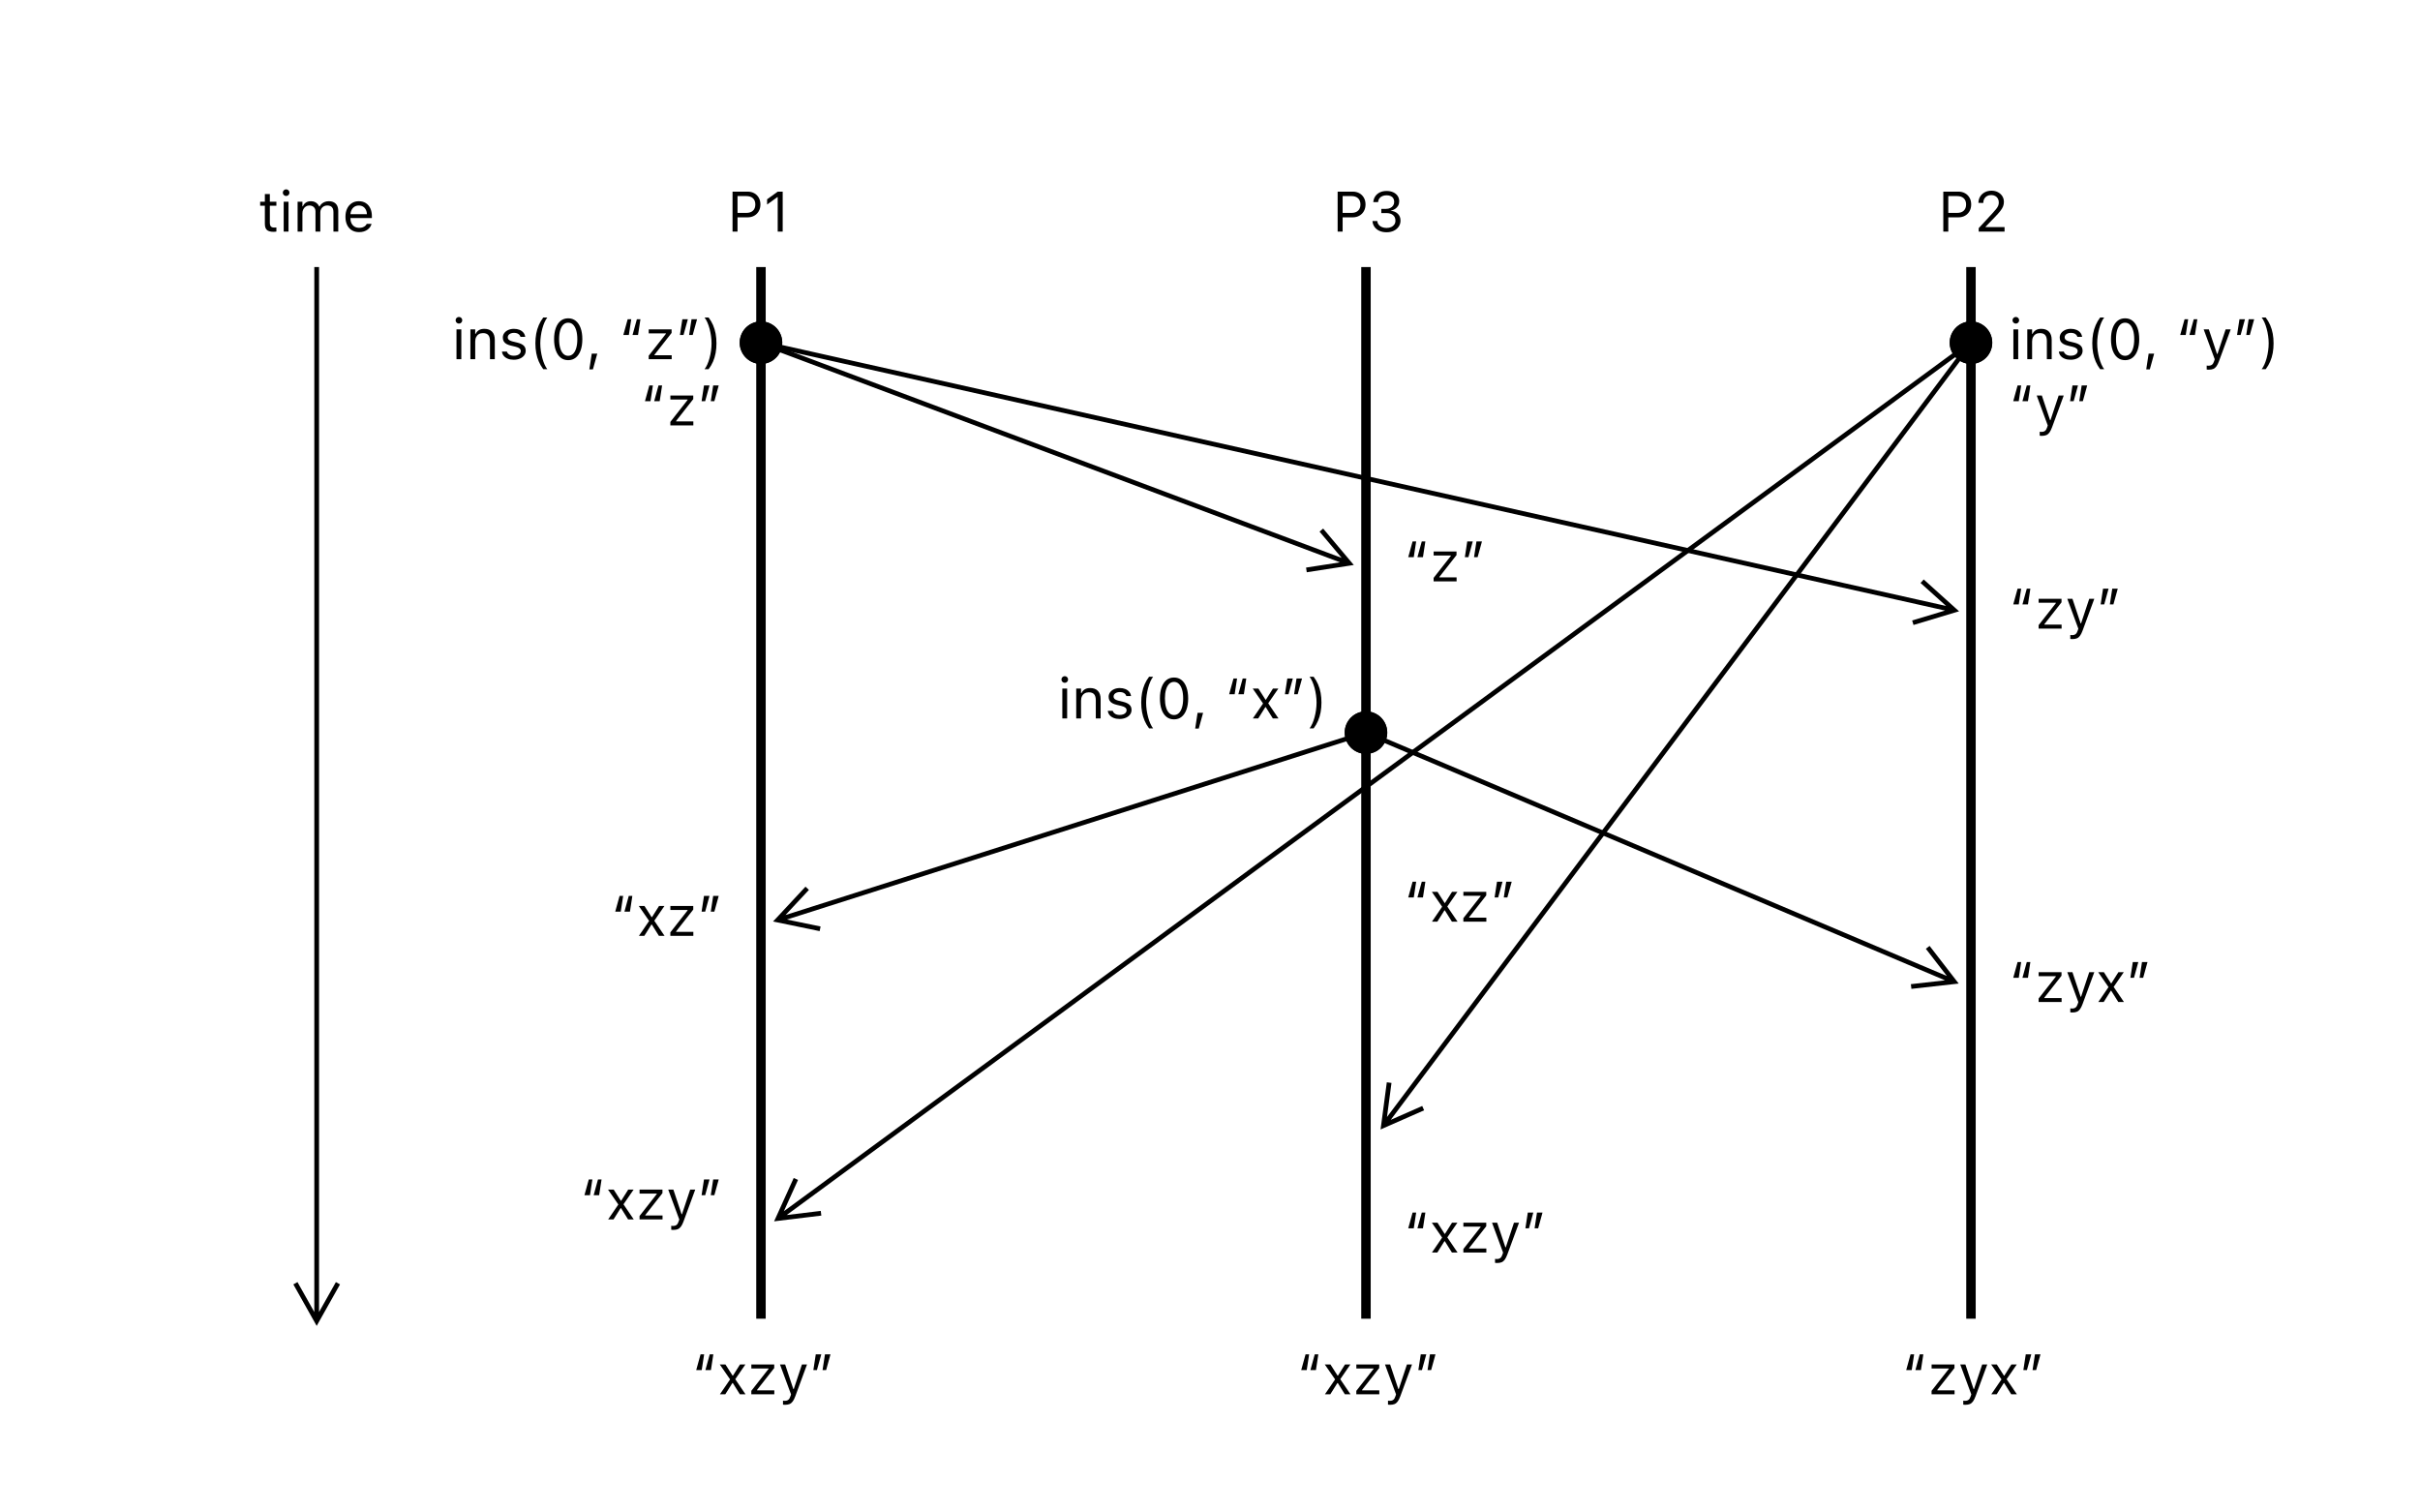 <?xml version="1.0" encoding="UTF-8"?>
<svg width="512px" height="320px" viewBox="0 0 512 320" version="1.1" xmlns="http://www.w3.org/2000/svg" xmlns:xlink="http://www.w3.org/1999/xlink">
    <title>ot-puzzle</title>
    <g id="ot-puzzle" stroke="none" stroke-width="1" fill="none" fill-rule="evenodd">
        <g id="Group" transform="translate(26, 38)">
            <line x1="135" y1="18.5" x2="135" y2="241" id="Path" stroke="#000000" stroke-width="2"></line>
            <path id="Path-Copy-2" d="M41.5,18.5 L41.5,239.591 L45.064,233.255 L45.936,233.745 L41.436,241.745 L41,242.52 L40.564,241.745 L36.064,233.745 L36.936,233.255 L40.5,239.591 L40.5,18.5 L41.5,18.5 Z" fill="#000000" fill-rule="nonzero"></path>
            <path id="Path-Copy-8" d="M136.58,30.287 C138.749,31.1 139.92,33.408 139.363,35.602 L252.209,77.919 L257.856,80.036 L253.175,74.475 L253.94,73.831 L259.851,80.854 L260.423,81.534 L259.545,81.67 L250.474,83.074 L250.321,82.086 L257.505,80.973 L251.858,78.856 L139.012,36.539 C137.989,38.558 135.588,39.527 133.42,38.713 C131.093,37.841 129.914,35.247 130.787,32.92 C131.659,30.593 134.253,29.414 136.58,30.287 Z" fill="#000000" fill-rule="nonzero"></path>
            <path id="Path-Copy-9" d="M267.288,115.634 C268.042,118.002 266.734,120.533 264.366,121.288 C262.159,121.991 259.81,120.902 258.89,118.834 L146.262,154.711 L140.493,156.548 L147.613,158.022 L147.411,159.001 L138.422,157.141 L137.552,156.961 L138.158,156.311 L144.415,149.595 L145.146,150.277 L140.191,155.595 L145.959,153.759 L258.587,117.881 C258.141,115.661 259.427,113.415 261.634,112.712 C264.002,111.958 266.533,113.266 267.288,115.634 Z" fill="#000000" fill-rule="nonzero"></path>
            <path id="Path-Copy-10" d="M264.754,112.856 C266.887,113.759 267.961,116.114 267.314,118.283 L380.347,166.14 L385.897,168.49 L381.452,162.738 L382.244,162.126 L387.856,169.389 L388.4,170.093 L387.516,170.192 L378.395,171.217 L378.283,170.223 L385.508,169.411 L379.957,167.061 L266.924,119.204 C265.817,121.179 263.379,122.047 261.246,121.144 C258.957,120.175 257.887,117.534 258.856,115.246 C259.825,112.957 262.466,111.887 264.754,112.856 Z" fill="#000000" fill-rule="nonzero"></path>
            <path id="Path-Copy-5" d="M135.984,30.109 C138.245,30.616 139.723,32.741 139.474,34.99 L379.824,88.879 L385.735,90.204 L380.332,85.34 L381.001,84.597 L387.822,90.738 L388.483,91.333 L387.632,91.588 L378.841,94.229 L378.553,93.271 L385.517,91.179 L379.606,89.855 L139.255,35.967 C138.52,38.108 136.275,39.398 134.016,38.891 C131.59,38.347 130.065,35.941 130.609,33.516 C131.153,31.09 133.559,29.565 135.984,30.109 Z" fill="#000000" fill-rule="nonzero"></path>
            <path id="Path-Copy-6" d="M393.701,30.901 C395.689,32.392 396.091,35.213 394.599,37.201 C393.209,39.053 390.665,39.529 388.716,38.378 L271.863,194.102 L268.245,198.923 L274.899,195.994 L275.302,196.91 L266.901,200.608 L266.088,200.966 L266.204,200.084 L267.406,190.985 L268.398,191.116 L267.445,198.323 L271.063,193.502 L387.915,37.777 C386.265,36.228 386.01,33.652 387.401,31.799 C388.892,29.811 391.713,29.409 393.701,30.901 Z" fill="#000000" fill-rule="nonzero"></path>
            <path id="Path-Copy-7" d="M394.627,31.837 C396.098,33.84 395.666,36.657 393.663,38.127 C391.796,39.498 389.223,39.216 387.691,37.551 L145.291,215.502 L140.431,219.069 L147.648,218.193 L147.769,219.185 L138.657,220.292 L137.775,220.399 L138.141,219.59 L141.927,211.228 L142.838,211.64 L139.84,218.262 L144.699,214.696 L387.099,36.744 C385.968,34.783 386.47,32.243 388.337,30.873 C390.34,29.402 393.157,29.834 394.627,31.837 Z" fill="#000000" fill-rule="nonzero"></path>
            <g id="texts-outlined" transform="translate(29.041, 2.059)" fill="#000000" fill-rule="nonzero">
                <g id="time">
                    <path d="M2.842,8.988 C2.193,8.988 1.724,8.857 1.433,8.596 C1.142,8.334 0.996,7.902 0.996,7.301 L0.996,3.469 L0,3.469 L0,2.625 L0.996,2.625 L0.996,0.99 L2.051,0.99 L2.051,2.625 L3.434,2.625 L3.434,3.469 L2.051,3.469 L2.051,7.043 C2.051,7.414 2.121,7.681 2.262,7.843 C2.402,8.005 2.637,8.086 2.965,8.086 C3.055,8.086 3.132,8.084 3.196,8.08 C3.261,8.076 3.34,8.07 3.434,8.062 L3.434,8.93 C3.336,8.945 3.238,8.959 3.141,8.971 C3.043,8.982 2.943,8.988 2.842,8.988 Z" id="Path"></path>
                    <path d="M4.98,8.941 L4.98,2.625 L6,2.625 L6,8.941 L4.98,8.941 Z M5.496,1.406 C5.305,1.406 5.14,1.337 5.001,1.198 C4.862,1.06 4.793,0.895 4.793,0.703 C4.793,0.508 4.862,0.342 5.001,0.205 C5.14,0.068 5.305,0 5.496,0 C5.691,0 5.857,0.068 5.994,0.205 C6.131,0.342 6.199,0.508 6.199,0.703 C6.199,0.895 6.131,1.06 5.994,1.198 C5.857,1.337 5.691,1.406 5.496,1.406 Z" id="Shape"></path>
                    <path d="M7.922,8.941 L7.922,2.625 L8.941,2.625 L8.941,3.586 L9.035,3.586 C9.176,3.246 9.392,2.982 9.683,2.795 C9.974,2.607 10.326,2.514 10.74,2.514 C11.025,2.514 11.281,2.561 11.508,2.654 C11.734,2.748 11.93,2.878 12.094,3.044 C12.258,3.21 12.389,3.402 12.486,3.621 L12.58,3.621 C12.693,3.398 12.846,3.204 13.037,3.038 C13.229,2.872 13.45,2.743 13.702,2.651 C13.954,2.56 14.225,2.514 14.514,2.514 C14.943,2.514 15.308,2.594 15.606,2.754 C15.905,2.914 16.133,3.147 16.289,3.454 C16.445,3.761 16.523,4.135 16.523,4.576 L16.523,8.941 L15.504,8.941 L15.504,4.811 C15.504,4.498 15.456,4.239 15.36,4.034 C15.265,3.829 15.119,3.675 14.924,3.571 C14.729,3.468 14.482,3.416 14.186,3.416 C13.893,3.416 13.637,3.482 13.418,3.615 C13.199,3.748 13.029,3.925 12.908,4.146 C12.787,4.366 12.727,4.611 12.727,4.881 L12.727,8.941 L11.707,8.941 L11.707,4.652 C11.707,4.402 11.653,4.185 11.546,3.999 C11.438,3.813 11.286,3.67 11.089,3.568 C10.892,3.467 10.66,3.416 10.395,3.416 C10.121,3.416 9.874,3.488 9.653,3.633 C9.433,3.777 9.259,3.972 9.132,4.216 C9.005,4.46 8.941,4.73 8.941,5.027 L8.941,8.941 L7.922,8.941 Z" id="Path"></path>
                    <path d="M20.941,9.053 C20.34,9.053 19.823,8.92 19.392,8.654 C18.96,8.389 18.628,8.013 18.396,7.526 C18.163,7.04 18.047,6.467 18.047,5.807 L18.047,5.801 C18.047,5.148 18.163,4.576 18.396,4.084 C18.628,3.592 18.957,3.207 19.383,2.93 C19.809,2.652 20.307,2.514 20.877,2.514 C21.451,2.514 21.944,2.646 22.356,2.912 C22.769,3.178 23.085,3.548 23.306,4.022 C23.526,4.497 23.637,5.049 23.637,5.678 L23.637,6.076 L18.574,6.076 L18.574,5.262 L23.115,5.262 L22.611,6.006 L22.611,5.602 C22.611,5.105 22.537,4.697 22.389,4.377 C22.24,4.057 22.035,3.817 21.773,3.659 C21.512,3.501 21.211,3.422 20.871,3.422 C20.531,3.422 20.228,3.505 19.96,3.671 C19.692,3.837 19.48,4.082 19.324,4.406 C19.168,4.73 19.09,5.129 19.09,5.602 L19.09,6.006 C19.09,6.455 19.166,6.839 19.318,7.157 C19.471,7.476 19.688,7.72 19.969,7.89 C20.25,8.06 20.582,8.145 20.965,8.145 C21.25,8.145 21.498,8.105 21.709,8.027 C21.92,7.949 22.094,7.85 22.23,7.729 C22.367,7.607 22.463,7.484 22.518,7.359 L22.541,7.307 L23.561,7.307 L23.549,7.354 C23.494,7.568 23.397,7.776 23.259,7.978 C23.12,8.179 22.941,8.36 22.723,8.522 C22.504,8.685 22.245,8.813 21.946,8.909 C21.647,9.005 21.312,9.053 20.941,9.053 Z" id="Path"></path>
                </g>
                <g id="ins(0,-“z”)" transform="translate(41.352, 27)">
                    <path d="M0.188,8.941 L0.188,2.625 L1.207,2.625 L1.207,8.941 L0.188,8.941 Z M0.703,1.406 C0.512,1.406 0.347,1.337 0.208,1.198 C0.069,1.06 0,0.895 0,0.703 C0,0.508 0.069,0.342 0.208,0.205 C0.347,0.068 0.512,0 0.703,0 C0.898,0 1.064,0.068 1.201,0.205 C1.338,0.342 1.406,0.508 1.406,0.703 C1.406,0.895 1.338,1.06 1.201,1.198 C1.064,1.337 0.898,1.406 0.703,1.406 Z" id="Shape"></path>
                    <path d="M3.129,8.941 L3.129,2.625 L4.148,2.625 L4.148,3.574 L4.242,3.574 C4.402,3.238 4.633,2.978 4.934,2.792 C5.234,2.606 5.617,2.514 6.082,2.514 C6.793,2.514 7.339,2.716 7.72,3.12 C8.101,3.524 8.291,4.102 8.291,4.852 L8.291,8.941 L7.271,8.941 L7.271,5.098 C7.271,4.527 7.151,4.104 6.911,3.829 C6.671,3.554 6.299,3.416 5.795,3.416 C5.459,3.416 5.168,3.488 4.922,3.633 C4.676,3.777 4.485,3.982 4.351,4.248 C4.216,4.514 4.148,4.832 4.148,5.203 L4.148,8.941 L3.129,8.941 Z" id="Path"></path>
                    <path d="M12.299,9.053 C11.83,9.053 11.416,8.981 11.057,8.839 C10.697,8.696 10.409,8.496 10.192,8.238 C9.976,7.98 9.848,7.678 9.809,7.33 L9.809,7.33 L10.852,7.33 L10.852,7.33 C10.938,7.592 11.105,7.803 11.355,7.963 C11.605,8.123 11.932,8.203 12.334,8.203 C12.619,8.203 12.87,8.161 13.087,8.077 C13.304,7.993 13.475,7.878 13.6,7.731 C13.725,7.585 13.787,7.416 13.787,7.225 L13.787,7.213 C13.787,6.998 13.701,6.815 13.529,6.665 C13.357,6.515 13.076,6.393 12.686,6.299 L11.707,6.064 C11.312,5.971 10.988,5.849 10.734,5.698 C10.48,5.548 10.293,5.362 10.172,5.142 C10.051,4.921 9.99,4.66 9.99,4.359 L9.99,4.354 C9.99,4.002 10.093,3.688 10.298,3.41 C10.503,3.133 10.783,2.914 11.139,2.754 C11.494,2.594 11.895,2.514 12.34,2.514 C12.781,2.514 13.173,2.583 13.515,2.722 C13.856,2.86 14.132,3.057 14.341,3.311 C14.55,3.564 14.678,3.863 14.725,4.207 L14.725,4.207 L13.723,4.207 L13.723,4.207 C13.656,3.957 13.504,3.754 13.266,3.598 C13.027,3.441 12.717,3.363 12.334,3.363 C12.084,3.363 11.861,3.403 11.666,3.483 C11.471,3.563 11.316,3.674 11.203,3.814 C11.09,3.955 11.033,4.119 11.033,4.307 L11.033,4.318 C11.033,4.459 11.07,4.584 11.145,4.693 C11.219,4.803 11.334,4.898 11.49,4.98 C11.646,5.062 11.848,5.135 12.094,5.197 L13.066,5.432 C13.66,5.576 14.103,5.783 14.394,6.053 C14.685,6.322 14.83,6.684 14.83,7.137 L14.83,7.148 C14.83,7.523 14.719,7.854 14.496,8.142 C14.273,8.429 13.972,8.652 13.591,8.812 C13.21,8.973 12.779,9.053 12.299,9.053 Z" id="Path"></path>
                    <path d="M18.545,11.051 C18.166,10.547 17.854,10.012 17.607,9.445 C17.361,8.879 17.179,8.275 17.06,7.635 C16.94,6.994 16.881,6.311 16.881,5.584 C16.881,4.857 16.939,4.175 17.057,3.536 C17.174,2.897 17.355,2.294 17.602,1.726 C17.848,1.157 18.162,0.621 18.545,0.117 L19.4,0.117 C19.189,0.387 18.993,0.727 18.812,1.137 C18.63,1.547 18.473,1.999 18.34,2.493 C18.207,2.987 18.104,3.499 18.029,4.028 C17.955,4.558 17.918,5.076 17.918,5.584 C17.918,6.096 17.955,6.616 18.029,7.146 C18.104,7.675 18.207,8.187 18.34,8.681 C18.473,9.175 18.63,9.626 18.812,10.034 C18.993,10.442 19.189,10.781 19.4,11.051 L18.545,11.051 Z" id="Path"></path>
                    <path d="M23.818,9.141 C23.193,9.141 22.659,8.961 22.216,8.602 C21.772,8.242 21.432,7.731 21.193,7.069 C20.955,6.407 20.836,5.623 20.836,4.717 L20.836,4.705 C20.836,3.799 20.955,3.016 21.193,2.355 C21.432,1.695 21.772,1.186 22.216,0.826 C22.659,0.467 23.193,0.287 23.818,0.287 C24.443,0.287 24.979,0.467 25.424,0.826 C25.869,1.186 26.212,1.695 26.452,2.355 C26.692,3.016 26.812,3.799 26.812,4.705 L26.812,4.717 C26.812,5.623 26.692,6.407 26.452,7.069 C26.212,7.731 25.869,8.242 25.424,8.602 C24.979,8.961 24.443,9.141 23.818,9.141 Z M23.818,8.221 C24.225,8.221 24.571,8.078 24.858,7.793 C25.146,7.508 25.366,7.104 25.521,6.58 C25.675,6.057 25.752,5.436 25.752,4.717 L25.752,4.705 C25.752,3.986 25.675,3.366 25.521,2.845 C25.366,2.323 25.146,1.921 24.858,1.638 C24.571,1.354 24.225,1.213 23.818,1.213 C23.416,1.213 23.071,1.354 22.784,1.638 C22.497,1.921 22.277,2.323 22.125,2.845 C21.973,3.366 21.896,3.986 21.896,4.705 L21.896,4.717 C21.896,5.436 21.973,6.057 22.125,6.58 C22.277,7.104 22.497,7.508 22.784,7.793 C23.071,8.078 23.416,8.221 23.818,8.221 Z" id="Shape"></path>
                    <polygon id="Path" points="28.295 11.092 28.805 7.758 29.971 7.758 29.051 11.092"></polygon>
                    <path d="M37.16,0.486 L36.65,3.82 L35.484,3.82 L36.404,0.486 L37.16,0.486 Z M39.105,0.486 L38.596,3.82 L37.43,3.82 L38.35,0.486 L39.105,0.486 Z" id="Shape"></path>
                    <polygon id="Path" points="40.852 8.941 40.852 8.203 44.496 3.562 44.496 3.469 40.857 3.469 40.857 2.625 45.697 2.625 45.697 3.381 42.07 8.004 42.07 8.098 45.715 8.098 45.715 8.941"></polygon>
                    <path d="M47.461,3.82 L47.971,0.486 L49.137,0.486 L48.217,3.82 L47.461,3.82 Z M49.406,3.82 L49.916,0.486 L51.082,0.486 L50.162,3.82 L49.406,3.82 Z" id="Shape"></path>
                    <path d="M53.525,11.051 L52.67,11.051 C52.881,10.781 53.077,10.442 53.259,10.034 C53.44,9.626 53.598,9.175 53.73,8.681 C53.863,8.187 53.967,7.675 54.041,7.146 C54.115,6.616 54.152,6.096 54.152,5.584 C54.152,5.076 54.115,4.558 54.041,4.028 C53.967,3.499 53.863,2.987 53.73,2.493 C53.598,1.999 53.44,1.547 53.259,1.137 C53.077,0.727 52.881,0.387 52.67,0.117 L53.525,0.117 C53.908,0.621 54.223,1.157 54.469,1.726 C54.715,2.294 54.896,2.897 55.014,3.536 C55.131,4.175 55.189,4.857 55.189,5.584 C55.189,6.311 55.13,6.994 55.011,7.635 C54.892,8.275 54.71,8.879 54.466,9.445 C54.222,10.012 53.908,10.547 53.525,11.051 Z" id="Path"></path>
                </g>
                <g id="P1" transform="translate(99.942, 0.486)">
                    <path d="M0.527,5.438 L0.527,4.5 L2.918,4.5 C3.523,4.5 3.992,4.343 4.324,4.028 C4.656,3.714 4.822,3.279 4.822,2.725 L4.822,2.713 C4.822,2.154 4.656,1.719 4.324,1.406 C3.992,1.094 3.523,0.938 2.918,0.938 L0.527,0.938 L0.527,0 L3.188,0 C3.719,0 4.188,0.113 4.594,0.34 C5,0.566 5.319,0.883 5.552,1.289 C5.784,1.695 5.9,2.166 5.9,2.701 L5.9,2.713 C5.9,3.248 5.784,3.721 5.552,4.131 C5.319,4.541 5,4.861 4.594,5.092 C4.188,5.322 3.719,5.438 3.188,5.438 L0.527,5.438 Z M0,8.455 L0,0 L1.055,0 L1.055,8.455 L0,8.455 Z" id="Shape"></path>
                    <polygon id="Path" points="9.557 8.455 9.557 1.172 9.463 1.172 7.312 2.73 7.312 1.617 9.562 0 10.611 0 10.611 8.455"></polygon>
                </g>
                <g id="P3" transform="translate(227.964, 0.346)">
                    <path d="M0.527,5.578 L0.527,4.641 L2.918,4.641 C3.523,4.641 3.992,4.483 4.324,4.169 C4.656,3.854 4.822,3.42 4.822,2.865 L4.822,2.854 C4.822,2.295 4.656,1.859 4.324,1.547 C3.992,1.234 3.523,1.078 2.918,1.078 L0.527,1.078 L0.527,0.141 L3.188,0.141 C3.719,0.141 4.188,0.254 4.594,0.48 C5,0.707 5.319,1.023 5.552,1.43 C5.784,1.836 5.9,2.307 5.9,2.842 L5.9,2.854 C5.9,3.389 5.784,3.861 5.552,4.271 C5.319,4.682 5,5.002 4.594,5.232 C4.188,5.463 3.719,5.578 3.188,5.578 L0.527,5.578 Z M0,8.596 L0,0.141 L1.055,0.141 L1.055,8.596 L0,8.596 Z" id="Shape"></path>
                    <path d="M10.365,8.736 C9.783,8.736 9.275,8.637 8.842,8.438 C8.408,8.238 8.065,7.965 7.813,7.617 C7.562,7.27 7.416,6.873 7.377,6.428 L7.371,6.357 L8.385,6.357 L8.391,6.416 C8.418,6.693 8.517,6.938 8.687,7.148 C8.856,7.359 9.085,7.524 9.372,7.644 C9.659,7.763 9.99,7.822 10.365,7.822 C10.736,7.822 11.062,7.758 11.341,7.629 C11.62,7.5 11.838,7.321 11.994,7.093 C12.15,6.864 12.229,6.602 12.229,6.305 L12.229,6.293 C12.229,5.773 12.056,5.374 11.71,5.095 C11.364,4.815 10.895,4.676 10.301,4.676 L9.24,4.676 L9.24,3.785 L10.254,3.785 C10.59,3.785 10.887,3.722 11.145,3.595 C11.402,3.468 11.604,3.294 11.748,3.073 C11.893,2.853 11.965,2.602 11.965,2.32 L11.965,2.309 C11.965,2.012 11.902,1.76 11.777,1.553 C11.652,1.346 11.47,1.188 11.229,1.078 C10.989,0.969 10.697,0.914 10.354,0.914 C10.021,0.914 9.726,0.97 9.466,1.081 C9.206,1.192 8.998,1.352 8.842,1.559 C8.686,1.766 8.592,2.012 8.561,2.297 L8.555,2.355 L7.541,2.355 L7.547,2.297 C7.594,1.836 7.739,1.434 7.983,1.09 C8.228,0.746 8.552,0.479 8.956,0.287 C9.36,0.096 9.826,0 10.354,0 C10.893,0 11.362,0.093 11.763,0.278 C12.163,0.464 12.474,0.72 12.694,1.046 C12.915,1.372 13.025,1.75 13.025,2.18 L13.025,2.191 C13.025,2.539 12.949,2.848 12.797,3.117 C12.645,3.387 12.434,3.611 12.164,3.791 C11.895,3.971 11.584,4.098 11.232,4.172 L11.232,4.195 C11.85,4.246 12.349,4.454 12.729,4.819 C13.11,5.185 13.301,5.668 13.301,6.27 L13.301,6.281 C13.301,6.75 13.174,7.17 12.92,7.541 C12.666,7.912 12.318,8.204 11.877,8.417 C11.436,8.63 10.932,8.736 10.365,8.736 Z" id="Path"></path>
                </g>
                <g id="P2" transform="translate(356.104, 0.287)">
                    <path d="M0.527,5.637 L0.527,4.699 L2.918,4.699 C3.523,4.699 3.992,4.542 4.324,4.228 C4.656,3.913 4.822,3.479 4.822,2.924 L4.822,2.912 C4.822,2.354 4.656,1.918 4.324,1.605 C3.992,1.293 3.523,1.137 2.918,1.137 L0.527,1.137 L0.527,0.199 L3.188,0.199 C3.719,0.199 4.188,0.312 4.594,0.539 C5,0.766 5.319,1.082 5.552,1.488 C5.784,1.895 5.9,2.365 5.9,2.9 L5.9,2.912 C5.9,3.447 5.784,3.92 5.552,4.33 C5.319,4.74 5,5.061 4.594,5.291 C4.188,5.521 3.719,5.637 3.188,5.637 L0.527,5.637 Z M0,8.654 L0,0.199 L1.055,0.199 L1.055,8.654 L0,8.654 Z" id="Shape"></path>
                    <path d="M7.488,8.654 L7.488,7.928 L10.348,4.834 C10.707,4.443 10.988,4.12 11.191,3.864 C11.395,3.608 11.537,3.377 11.619,3.17 C11.701,2.963 11.742,2.736 11.742,2.49 L11.742,2.479 C11.742,2.182 11.678,1.916 11.549,1.682 C11.42,1.447 11.236,1.262 10.998,1.125 C10.76,0.988 10.475,0.92 10.143,0.92 C9.807,0.92 9.512,0.989 9.258,1.128 C9.004,1.267 8.807,1.46 8.666,1.708 C8.525,1.956 8.455,2.246 8.455,2.578 L8.449,2.59 L7.441,2.584 L7.43,2.578 C7.434,2.078 7.555,1.634 7.793,1.245 C8.031,0.856 8.359,0.552 8.777,0.331 C9.195,0.11 9.674,0 10.213,0 C10.705,0 11.148,0.103 11.543,0.308 C11.938,0.513 12.249,0.793 12.478,1.148 C12.706,1.504 12.82,1.91 12.82,2.367 L12.82,2.379 C12.82,2.699 12.765,3.008 12.653,3.305 C12.542,3.602 12.346,3.931 12.064,4.292 C11.783,4.653 11.387,5.098 10.875,5.625 L8.689,7.881 L8.953,7.395 L8.953,7.881 L8.695,7.705 L12.961,7.705 L12.961,8.654 L7.488,8.654 Z" id="Path"></path>
                </g>
                <g id="“z”" transform="translate(81.418, 41.486)">
                    <path d="M1.676,0 L1.166,3.334 L0,3.334 L0.92,0 L1.676,0 Z M3.621,0 L3.111,3.334 L1.945,3.334 L2.865,0 L3.621,0 Z" id="Shape"></path>
                    <polygon id="Path" points="5.367 8.455 5.367 7.717 9.012 3.076 9.012 2.982 5.373 2.982 5.373 2.139 10.213 2.139 10.213 2.895 6.586 7.518 6.586 7.611 10.23 7.611 10.23 8.455"></polygon>
                    <path d="M11.977,3.334 L12.486,0 L13.652,0 L12.732,3.334 L11.977,3.334 Z M13.922,3.334 L14.432,0 L15.598,0 L14.678,3.334 L13.922,3.334 Z" id="Shape"></path>
                </g>
                <g id="“xz”" transform="translate(75.125, 149.486)">
                    <path d="M1.676,0 L1.166,3.334 L0,3.334 L0.92,0 L1.676,0 Z M3.621,0 L3.111,3.334 L1.945,3.334 L2.865,0 L3.621,0 Z" id="Shape"></path>
                    <polygon id="Path" points="5.01 8.455 7.172 5.297 4.986 2.139 6.188 2.139 7.688 4.488 7.781 4.488 9.264 2.139 10.406 2.139 8.262 5.256 10.436 8.455 9.24 8.455 7.746 6.07 7.652 6.07 6.152 8.455"></polygon>
                    <polygon id="Path" points="11.66 8.455 11.66 7.717 15.305 3.076 15.305 2.982 11.666 2.982 11.666 2.139 16.506 2.139 16.506 2.895 12.879 7.518 12.879 7.611 16.523 7.611 16.523 8.455"></polygon>
                    <path d="M18.27,3.334 L18.779,0 L19.945,0 L19.025,3.334 L18.27,3.334 Z M20.215,3.334 L20.725,0 L21.891,0 L20.971,3.334 L20.215,3.334 Z" id="Shape"></path>
                </g>
                <g id="“xzy”" transform="translate(68.609, 209.486)">
                    <path d="M1.676,0 L1.166,3.334 L0,3.334 L0.92,0 L1.676,0 Z M3.621,0 L3.111,3.334 L1.945,3.334 L2.865,0 L3.621,0 Z" id="Shape"></path>
                    <polygon id="Path" points="5.01 8.455 7.172 5.297 4.986 2.139 6.188 2.139 7.688 4.488 7.781 4.488 9.264 2.139 10.406 2.139 8.262 5.256 10.436 8.455 9.24 8.455 7.746 6.07 7.652 6.07 6.152 8.455"></polygon>
                    <polygon id="Path" points="11.66 8.455 11.66 7.717 15.305 3.076 15.305 2.982 11.666 2.982 11.666 2.139 16.506 2.139 16.506 2.895 12.879 7.518 12.879 7.611 16.523 7.611 16.523 8.455"></polygon>
                    <path d="M18.814,10.67 C18.748,10.67 18.674,10.667 18.592,10.661 C18.51,10.655 18.434,10.646 18.363,10.635 L18.363,9.797 C18.426,9.809 18.494,9.816 18.568,9.82 C18.643,9.824 18.715,9.826 18.785,9.826 C19.074,9.826 19.312,9.752 19.497,9.604 C19.683,9.455 19.832,9.199 19.945,8.836 L20.062,8.461 L17.725,2.139 L18.814,2.139 L20.76,7.975 L20.355,7.336 L20.836,7.336 L20.432,7.975 L22.371,2.139 L23.443,2.139 L20.977,8.842 C20.805,9.314 20.623,9.684 20.432,9.949 C20.24,10.215 20.017,10.401 19.761,10.509 C19.505,10.616 19.189,10.67 18.814,10.67 Z" id="Path"></path>
                    <path d="M24.785,3.334 L25.295,0 L26.461,0 L25.541,3.334 L24.785,3.334 Z M26.73,3.334 L27.24,0 L28.406,0 L27.486,3.334 L26.73,3.334 Z" id="Shape"></path>
                </g>
                <g id="“xzy”-copy" transform="translate(92.256, 246.486)">
                    <path d="M1.676,0 L1.166,3.334 L0,3.334 L0.92,0 L1.676,0 Z M3.621,0 L3.111,3.334 L1.945,3.334 L2.865,0 L3.621,0 Z" id="Shape"></path>
                    <polygon id="Path" points="5.01 8.455 7.172 5.297 4.986 2.139 6.188 2.139 7.688 4.488 7.781 4.488 9.264 2.139 10.406 2.139 8.262 5.256 10.436 8.455 9.24 8.455 7.746 6.07 7.652 6.07 6.152 8.455"></polygon>
                    <polygon id="Path" points="11.66 8.455 11.66 7.717 15.305 3.076 15.305 2.982 11.666 2.982 11.666 2.139 16.506 2.139 16.506 2.895 12.879 7.518 12.879 7.611 16.523 7.611 16.523 8.455"></polygon>
                    <path d="M18.814,10.67 C18.748,10.67 18.674,10.667 18.592,10.661 C18.51,10.655 18.434,10.646 18.363,10.635 L18.363,9.797 C18.426,9.809 18.494,9.816 18.568,9.82 C18.643,9.824 18.715,9.826 18.785,9.826 C19.074,9.826 19.312,9.752 19.497,9.604 C19.683,9.455 19.832,9.199 19.945,8.836 L20.062,8.461 L17.725,2.139 L18.814,2.139 L20.76,7.975 L20.355,7.336 L20.836,7.336 L20.432,7.975 L22.371,2.139 L23.443,2.139 L20.977,8.842 C20.805,9.314 20.623,9.684 20.432,9.949 C20.24,10.215 20.017,10.401 19.761,10.509 C19.505,10.616 19.189,10.67 18.814,10.67 Z" id="Path"></path>
                    <path d="M24.785,3.334 L25.295,0 L26.461,0 L25.541,3.334 L24.785,3.334 Z M26.73,3.334 L27.24,0 L28.406,0 L27.486,3.334 L26.73,3.334 Z" id="Shape"></path>
                </g>
                <g id="“xzy”-copy-2" transform="translate(220.256, 246.486)">
                    <path d="M1.676,0 L1.166,3.334 L0,3.334 L0.92,0 L1.676,0 Z M3.621,0 L3.111,3.334 L1.945,3.334 L2.865,0 L3.621,0 Z" id="Shape"></path>
                    <polygon id="Path" points="5.01 8.455 7.172 5.297 4.986 2.139 6.188 2.139 7.688 4.488 7.781 4.488 9.264 2.139 10.406 2.139 8.262 5.256 10.436 8.455 9.24 8.455 7.746 6.07 7.652 6.07 6.152 8.455"></polygon>
                    <polygon id="Path" points="11.66 8.455 11.66 7.717 15.305 3.076 15.305 2.982 11.666 2.982 11.666 2.139 16.506 2.139 16.506 2.895 12.879 7.518 12.879 7.611 16.523 7.611 16.523 8.455"></polygon>
                    <path d="M18.814,10.67 C18.748,10.67 18.674,10.667 18.592,10.661 C18.51,10.655 18.434,10.646 18.363,10.635 L18.363,9.797 C18.426,9.809 18.494,9.816 18.568,9.82 C18.643,9.824 18.715,9.826 18.785,9.826 C19.074,9.826 19.312,9.752 19.497,9.604 C19.683,9.455 19.832,9.199 19.945,8.836 L20.062,8.461 L17.725,2.139 L18.814,2.139 L20.76,7.975 L20.355,7.336 L20.836,7.336 L20.432,7.975 L22.371,2.139 L23.443,2.139 L20.977,8.842 C20.805,9.314 20.623,9.684 20.432,9.949 C20.24,10.215 20.017,10.401 19.761,10.509 C19.505,10.616 19.189,10.67 18.814,10.67 Z" id="Path"></path>
                    <path d="M24.785,3.334 L25.295,0 L26.461,0 L25.541,3.334 L24.785,3.334 Z M26.73,3.334 L27.24,0 L28.406,0 L27.486,3.334 L26.73,3.334 Z" id="Shape"></path>
                </g>
                <g id="“zyx”" transform="translate(348.256, 246.486)">
                    <path d="M1.676,0 L1.166,3.334 L0,3.334 L0.92,0 L1.676,0 Z M3.621,0 L3.111,3.334 L1.945,3.334 L2.865,0 L3.621,0 Z" id="Shape"></path>
                    <polygon id="Path" points="5.367 8.455 5.367 7.717 9.012 3.076 9.012 2.982 5.373 2.982 5.373 2.139 10.213 2.139 10.213 2.895 6.586 7.518 6.586 7.611 10.23 7.611 10.23 8.455"></polygon>
                    <path d="M12.521,10.67 C12.455,10.67 12.381,10.667 12.299,10.661 C12.217,10.655 12.141,10.646 12.07,10.635 L12.07,9.797 C12.133,9.809 12.201,9.816 12.275,9.82 C12.35,9.824 12.422,9.826 12.492,9.826 C12.781,9.826 13.019,9.752 13.204,9.604 C13.39,9.455 13.539,9.199 13.652,8.836 L13.77,8.461 L11.432,2.139 L12.521,2.139 L14.467,7.975 L14.062,7.336 L14.543,7.336 L14.139,7.975 L16.078,2.139 L17.15,2.139 L14.684,8.842 C14.512,9.314 14.33,9.684 14.139,9.949 C13.947,10.215 13.724,10.401 13.468,10.509 C13.212,10.616 12.896,10.67 12.521,10.67 Z" id="Path"></path>
                    <polygon id="Path" points="17.994 8.455 20.156 5.297 17.971 2.139 19.172 2.139 20.672 4.488 20.766 4.488 22.248 2.139 23.391 2.139 21.246 5.256 23.42 8.455 22.225 8.455 20.73 6.07 20.637 6.07 19.137 8.455"></polygon>
                    <path d="M24.785,3.334 L25.295,0 L26.461,0 L25.541,3.334 L24.785,3.334 Z M26.73,3.334 L27.24,0 L28.406,0 L27.486,3.334 L26.73,3.334 Z" id="Shape"></path>
                </g>
                <g id="ins(0,-“x”)" transform="translate(169.527, 103)">
                    <path d="M0.188,8.941 L0.188,2.625 L1.207,2.625 L1.207,8.941 L0.188,8.941 Z M0.703,1.406 C0.512,1.406 0.347,1.337 0.208,1.198 C0.069,1.06 0,0.895 0,0.703 C0,0.508 0.069,0.342 0.208,0.205 C0.347,0.068 0.512,0 0.703,0 C0.898,0 1.064,0.068 1.201,0.205 C1.338,0.342 1.406,0.508 1.406,0.703 C1.406,0.895 1.338,1.06 1.201,1.198 C1.064,1.337 0.898,1.406 0.703,1.406 Z" id="Shape"></path>
                    <path d="M3.129,8.941 L3.129,2.625 L4.148,2.625 L4.148,3.574 L4.242,3.574 C4.402,3.238 4.633,2.978 4.934,2.792 C5.234,2.606 5.617,2.514 6.082,2.514 C6.793,2.514 7.339,2.716 7.72,3.12 C8.101,3.524 8.291,4.102 8.291,4.852 L8.291,8.941 L7.271,8.941 L7.271,5.098 C7.271,4.527 7.151,4.104 6.911,3.829 C6.671,3.554 6.299,3.416 5.795,3.416 C5.459,3.416 5.168,3.488 4.922,3.633 C4.676,3.777 4.485,3.982 4.351,4.248 C4.216,4.514 4.148,4.832 4.148,5.203 L4.148,8.941 L3.129,8.941 Z" id="Path"></path>
                    <path d="M12.299,9.053 C11.83,9.053 11.416,8.981 11.057,8.839 C10.697,8.696 10.409,8.496 10.192,8.238 C9.976,7.98 9.848,7.678 9.809,7.33 L9.809,7.33 L10.852,7.33 L10.852,7.33 C10.938,7.592 11.105,7.803 11.355,7.963 C11.605,8.123 11.932,8.203 12.334,8.203 C12.619,8.203 12.87,8.161 13.087,8.077 C13.304,7.993 13.475,7.878 13.6,7.731 C13.725,7.585 13.787,7.416 13.787,7.225 L13.787,7.213 C13.787,6.998 13.701,6.815 13.529,6.665 C13.357,6.515 13.076,6.393 12.686,6.299 L11.707,6.064 C11.312,5.971 10.988,5.849 10.734,5.698 C10.48,5.548 10.293,5.362 10.172,5.142 C10.051,4.921 9.99,4.66 9.99,4.359 L9.99,4.354 C9.99,4.002 10.093,3.688 10.298,3.41 C10.503,3.133 10.783,2.914 11.139,2.754 C11.494,2.594 11.895,2.514 12.34,2.514 C12.781,2.514 13.173,2.583 13.515,2.722 C13.856,2.86 14.132,3.057 14.341,3.311 C14.55,3.564 14.678,3.863 14.725,4.207 L14.725,4.207 L13.723,4.207 L13.723,4.207 C13.656,3.957 13.504,3.754 13.266,3.598 C13.027,3.441 12.717,3.363 12.334,3.363 C12.084,3.363 11.861,3.403 11.666,3.483 C11.471,3.563 11.316,3.674 11.203,3.814 C11.09,3.955 11.033,4.119 11.033,4.307 L11.033,4.318 C11.033,4.459 11.07,4.584 11.145,4.693 C11.219,4.803 11.334,4.898 11.49,4.98 C11.646,5.062 11.848,5.135 12.094,5.197 L13.066,5.432 C13.66,5.576 14.103,5.783 14.394,6.053 C14.685,6.322 14.83,6.684 14.83,7.137 L14.83,7.148 C14.83,7.523 14.719,7.854 14.496,8.142 C14.273,8.429 13.972,8.652 13.591,8.812 C13.21,8.973 12.779,9.053 12.299,9.053 Z" id="Path"></path>
                    <path d="M18.545,11.051 C18.166,10.547 17.854,10.012 17.607,9.445 C17.361,8.879 17.179,8.275 17.06,7.635 C16.94,6.994 16.881,6.311 16.881,5.584 C16.881,4.857 16.939,4.175 17.057,3.536 C17.174,2.897 17.355,2.294 17.602,1.726 C17.848,1.157 18.162,0.621 18.545,0.117 L19.4,0.117 C19.189,0.387 18.993,0.727 18.812,1.137 C18.63,1.547 18.473,1.999 18.34,2.493 C18.207,2.987 18.104,3.499 18.029,4.028 C17.955,4.558 17.918,5.076 17.918,5.584 C17.918,6.096 17.955,6.616 18.029,7.146 C18.104,7.675 18.207,8.187 18.34,8.681 C18.473,9.175 18.63,9.626 18.812,10.034 C18.993,10.442 19.189,10.781 19.4,11.051 L18.545,11.051 Z" id="Path"></path>
                    <path d="M23.818,9.141 C23.193,9.141 22.659,8.961 22.216,8.602 C21.772,8.242 21.432,7.731 21.193,7.069 C20.955,6.407 20.836,5.623 20.836,4.717 L20.836,4.705 C20.836,3.799 20.955,3.016 21.193,2.355 C21.432,1.695 21.772,1.186 22.216,0.826 C22.659,0.467 23.193,0.287 23.818,0.287 C24.443,0.287 24.979,0.467 25.424,0.826 C25.869,1.186 26.212,1.695 26.452,2.355 C26.692,3.016 26.812,3.799 26.812,4.705 L26.812,4.717 C26.812,5.623 26.692,6.407 26.452,7.069 C26.212,7.731 25.869,8.242 25.424,8.602 C24.979,8.961 24.443,9.141 23.818,9.141 Z M23.818,8.221 C24.225,8.221 24.571,8.078 24.858,7.793 C25.146,7.508 25.366,7.104 25.521,6.58 C25.675,6.057 25.752,5.436 25.752,4.717 L25.752,4.705 C25.752,3.986 25.675,3.366 25.521,2.845 C25.366,2.323 25.146,1.921 24.858,1.638 C24.571,1.354 24.225,1.213 23.818,1.213 C23.416,1.213 23.071,1.354 22.784,1.638 C22.497,1.921 22.277,2.323 22.125,2.845 C21.973,3.366 21.896,3.986 21.896,4.705 L21.896,4.717 C21.896,5.436 21.973,6.057 22.125,6.58 C22.277,7.104 22.497,7.508 22.784,7.793 C23.071,8.078 23.416,8.221 23.818,8.221 Z" id="Shape"></path>
                    <polygon id="Path" points="28.295 11.092 28.805 7.758 29.971 7.758 29.051 11.092"></polygon>
                    <path d="M37.16,0.486 L36.65,3.82 L35.484,3.82 L36.404,0.486 L37.16,0.486 Z M39.105,0.486 L38.596,3.82 L37.43,3.82 L38.35,0.486 L39.105,0.486 Z" id="Shape"></path>
                    <polygon id="Path" points="40.494 8.941 42.656 5.783 40.471 2.625 41.672 2.625 43.172 4.975 43.266 4.975 44.748 2.625 45.891 2.625 43.746 5.742 45.92 8.941 44.725 8.941 43.23 6.557 43.137 6.557 41.637 8.941"></polygon>
                    <path d="M47.285,3.82 L47.795,0.486 L48.961,0.486 L48.041,3.82 L47.285,3.82 Z M49.23,3.82 L49.74,0.486 L50.906,0.486 L49.986,3.82 L49.23,3.82 Z" id="Shape"></path>
                    <path d="M53.35,11.051 L52.494,11.051 C52.705,10.781 52.901,10.442 53.083,10.034 C53.265,9.626 53.422,9.175 53.555,8.681 C53.688,8.187 53.791,7.675 53.865,7.146 C53.939,6.616 53.977,6.096 53.977,5.584 C53.977,5.076 53.939,4.558 53.865,4.028 C53.791,3.499 53.688,2.987 53.555,2.493 C53.422,1.999 53.265,1.547 53.083,1.137 C52.901,0.727 52.705,0.387 52.494,0.117 L53.35,0.117 C53.732,0.621 54.047,1.157 54.293,1.726 C54.539,2.294 54.721,2.897 54.838,3.536 C54.955,4.175 55.014,4.857 55.014,5.584 C55.014,6.311 54.954,6.994 54.835,7.635 C54.716,8.275 54.534,8.879 54.29,9.445 C54.046,10.012 53.732,10.547 53.35,11.051 Z" id="Path"></path>
                </g>
                <g id="“z”" transform="translate(242.902, 74.486)">
                    <path d="M1.676,0 L1.166,3.334 L0,3.334 L0.92,0 L1.676,0 Z M3.621,0 L3.111,3.334 L1.945,3.334 L2.865,0 L3.621,0 Z" id="Shape"></path>
                    <polygon id="Path" points="5.367 8.455 5.367 7.717 9.012 3.076 9.012 2.982 5.373 2.982 5.373 2.139 10.213 2.139 10.213 2.895 6.586 7.518 6.586 7.611 10.23 7.611 10.23 8.455"></polygon>
                    <path d="M11.977,3.334 L12.486,0 L13.652,0 L12.732,3.334 L11.977,3.334 Z M13.922,3.334 L14.432,0 L15.598,0 L14.678,3.334 L13.922,3.334 Z" id="Shape"></path>
                </g>
                <g id="“xz”" transform="translate(242.902, 146.486)">
                    <path d="M1.676,0 L1.166,3.334 L0,3.334 L0.92,0 L1.676,0 Z M3.621,0 L3.111,3.334 L1.945,3.334 L2.865,0 L3.621,0 Z" id="Shape"></path>
                    <polygon id="Path" points="5.01 8.455 7.172 5.297 4.986 2.139 6.188 2.139 7.688 4.488 7.781 4.488 9.264 2.139 10.406 2.139 8.262 5.256 10.436 8.455 9.24 8.455 7.746 6.07 7.652 6.07 6.152 8.455"></polygon>
                    <polygon id="Path" points="11.66 8.455 11.66 7.717 15.305 3.076 15.305 2.982 11.666 2.982 11.666 2.139 16.506 2.139 16.506 2.895 12.879 7.518 12.879 7.611 16.523 7.611 16.523 8.455"></polygon>
                    <path d="M18.27,3.334 L18.779,0 L19.945,0 L19.025,3.334 L18.27,3.334 Z M20.215,3.334 L20.725,0 L21.891,0 L20.971,3.334 L20.215,3.334 Z" id="Shape"></path>
                </g>
                <g id="“xzy”" transform="translate(242.902, 216.486)">
                    <path d="M1.676,0 L1.166,3.334 L0,3.334 L0.92,0 L1.676,0 Z M3.621,0 L3.111,3.334 L1.945,3.334 L2.865,0 L3.621,0 Z" id="Shape"></path>
                    <polygon id="Path" points="5.01 8.455 7.172 5.297 4.986 2.139 6.188 2.139 7.688 4.488 7.781 4.488 9.264 2.139 10.406 2.139 8.262 5.256 10.436 8.455 9.24 8.455 7.746 6.07 7.652 6.07 6.152 8.455"></polygon>
                    <polygon id="Path" points="11.66 8.455 11.66 7.717 15.305 3.076 15.305 2.982 11.666 2.982 11.666 2.139 16.506 2.139 16.506 2.895 12.879 7.518 12.879 7.611 16.523 7.611 16.523 8.455"></polygon>
                    <path d="M18.814,10.67 C18.748,10.67 18.674,10.667 18.592,10.661 C18.51,10.655 18.434,10.646 18.363,10.635 L18.363,9.797 C18.426,9.809 18.494,9.816 18.568,9.82 C18.643,9.824 18.715,9.826 18.785,9.826 C19.074,9.826 19.312,9.752 19.497,9.604 C19.683,9.455 19.832,9.199 19.945,8.836 L20.062,8.461 L17.725,2.139 L18.814,2.139 L20.76,7.975 L20.355,7.336 L20.836,7.336 L20.432,7.975 L22.371,2.139 L23.443,2.139 L20.977,8.842 C20.805,9.314 20.623,9.684 20.432,9.949 C20.24,10.215 20.017,10.401 19.761,10.509 C19.505,10.616 19.189,10.67 18.814,10.67 Z" id="Path"></path>
                    <path d="M24.785,3.334 L25.295,0 L26.461,0 L25.541,3.334 L24.785,3.334 Z M26.73,3.334 L27.24,0 L28.406,0 L27.486,3.334 L26.73,3.334 Z" id="Shape"></path>
                </g>
                <g id="ins(0,-“y”)" transform="translate(370.744, 27)">
                    <path d="M0.188,8.941 L0.188,2.625 L1.207,2.625 L1.207,8.941 L0.188,8.941 Z M0.703,1.406 C0.512,1.406 0.347,1.337 0.208,1.198 C0.069,1.06 0,0.895 0,0.703 C0,0.508 0.069,0.342 0.208,0.205 C0.347,0.068 0.512,0 0.703,0 C0.898,0 1.064,0.068 1.201,0.205 C1.338,0.342 1.406,0.508 1.406,0.703 C1.406,0.895 1.338,1.06 1.201,1.198 C1.064,1.337 0.898,1.406 0.703,1.406 Z" id="Shape"></path>
                    <path d="M3.129,8.941 L3.129,2.625 L4.148,2.625 L4.148,3.574 L4.242,3.574 C4.402,3.238 4.633,2.978 4.934,2.792 C5.234,2.606 5.617,2.514 6.082,2.514 C6.793,2.514 7.339,2.716 7.72,3.12 C8.101,3.524 8.291,4.102 8.291,4.852 L8.291,8.941 L7.271,8.941 L7.271,5.098 C7.271,4.527 7.151,4.104 6.911,3.829 C6.671,3.554 6.299,3.416 5.795,3.416 C5.459,3.416 5.168,3.488 4.922,3.633 C4.676,3.777 4.485,3.982 4.351,4.248 C4.216,4.514 4.148,4.832 4.148,5.203 L4.148,8.941 L3.129,8.941 Z" id="Path"></path>
                    <path d="M12.299,9.053 C11.83,9.053 11.416,8.981 11.057,8.839 C10.697,8.696 10.409,8.496 10.192,8.238 C9.976,7.98 9.848,7.678 9.809,7.33 L9.809,7.33 L10.852,7.33 L10.852,7.33 C10.938,7.592 11.105,7.803 11.355,7.963 C11.605,8.123 11.932,8.203 12.334,8.203 C12.619,8.203 12.87,8.161 13.087,8.077 C13.304,7.993 13.475,7.878 13.6,7.731 C13.725,7.585 13.787,7.416 13.787,7.225 L13.787,7.213 C13.787,6.998 13.701,6.815 13.529,6.665 C13.357,6.515 13.076,6.393 12.686,6.299 L11.707,6.064 C11.312,5.971 10.988,5.849 10.734,5.698 C10.48,5.548 10.293,5.362 10.172,5.142 C10.051,4.921 9.99,4.66 9.99,4.359 L9.99,4.354 C9.99,4.002 10.093,3.688 10.298,3.41 C10.503,3.133 10.783,2.914 11.139,2.754 C11.494,2.594 11.895,2.514 12.34,2.514 C12.781,2.514 13.173,2.583 13.515,2.722 C13.856,2.86 14.132,3.057 14.341,3.311 C14.55,3.564 14.678,3.863 14.725,4.207 L14.725,4.207 L13.723,4.207 L13.723,4.207 C13.656,3.957 13.504,3.754 13.266,3.598 C13.027,3.441 12.717,3.363 12.334,3.363 C12.084,3.363 11.861,3.403 11.666,3.483 C11.471,3.563 11.316,3.674 11.203,3.814 C11.09,3.955 11.033,4.119 11.033,4.307 L11.033,4.318 C11.033,4.459 11.07,4.584 11.145,4.693 C11.219,4.803 11.334,4.898 11.49,4.98 C11.646,5.062 11.848,5.135 12.094,5.197 L13.066,5.432 C13.66,5.576 14.103,5.783 14.394,6.053 C14.685,6.322 14.83,6.684 14.83,7.137 L14.83,7.148 C14.83,7.523 14.719,7.854 14.496,8.142 C14.273,8.429 13.972,8.652 13.591,8.812 C13.21,8.973 12.779,9.053 12.299,9.053 Z" id="Path"></path>
                    <path d="M18.545,11.051 C18.166,10.547 17.854,10.012 17.607,9.445 C17.361,8.879 17.179,8.275 17.06,7.635 C16.94,6.994 16.881,6.311 16.881,5.584 C16.881,4.857 16.939,4.175 17.057,3.536 C17.174,2.897 17.355,2.294 17.602,1.726 C17.848,1.157 18.162,0.621 18.545,0.117 L19.4,0.117 C19.189,0.387 18.993,0.727 18.812,1.137 C18.63,1.547 18.473,1.999 18.34,2.493 C18.207,2.987 18.104,3.499 18.029,4.028 C17.955,4.558 17.918,5.076 17.918,5.584 C17.918,6.096 17.955,6.616 18.029,7.146 C18.104,7.675 18.207,8.187 18.34,8.681 C18.473,9.175 18.63,9.626 18.812,10.034 C18.993,10.442 19.189,10.781 19.4,11.051 L18.545,11.051 Z" id="Path"></path>
                    <path d="M23.818,9.141 C23.193,9.141 22.659,8.961 22.216,8.602 C21.772,8.242 21.432,7.731 21.193,7.069 C20.955,6.407 20.836,5.623 20.836,4.717 L20.836,4.705 C20.836,3.799 20.955,3.016 21.193,2.355 C21.432,1.695 21.772,1.186 22.216,0.826 C22.659,0.467 23.193,0.287 23.818,0.287 C24.443,0.287 24.979,0.467 25.424,0.826 C25.869,1.186 26.212,1.695 26.452,2.355 C26.692,3.016 26.812,3.799 26.812,4.705 L26.812,4.717 C26.812,5.623 26.692,6.407 26.452,7.069 C26.212,7.731 25.869,8.242 25.424,8.602 C24.979,8.961 24.443,9.141 23.818,9.141 Z M23.818,8.221 C24.225,8.221 24.571,8.078 24.858,7.793 C25.146,7.508 25.366,7.104 25.521,6.58 C25.675,6.057 25.752,5.436 25.752,4.717 L25.752,4.705 C25.752,3.986 25.675,3.366 25.521,2.845 C25.366,2.323 25.146,1.921 24.858,1.638 C24.571,1.354 24.225,1.213 23.818,1.213 C23.416,1.213 23.071,1.354 22.784,1.638 C22.497,1.921 22.277,2.323 22.125,2.845 C21.973,3.366 21.896,3.986 21.896,4.705 L21.896,4.717 C21.896,5.436 21.973,6.057 22.125,6.58 C22.277,7.104 22.497,7.508 22.784,7.793 C23.071,8.078 23.416,8.221 23.818,8.221 Z" id="Shape"></path>
                    <polygon id="Path" points="28.295 11.092 28.805 7.758 29.971 7.758 29.051 11.092"></polygon>
                    <path d="M37.16,0.486 L36.65,3.82 L35.484,3.82 L36.404,0.486 L37.16,0.486 Z M39.105,0.486 L38.596,3.82 L37.43,3.82 L38.35,0.486 L39.105,0.486 Z" id="Shape"></path>
                    <path d="M41.537,11.156 C41.471,11.156 41.396,11.153 41.314,11.147 C41.232,11.142 41.156,11.133 41.086,11.121 L41.086,10.283 C41.148,10.295 41.217,10.303 41.291,10.307 C41.365,10.311 41.438,10.312 41.508,10.312 C41.797,10.312 42.034,10.238 42.22,10.09 C42.405,9.941 42.555,9.686 42.668,9.322 L42.785,8.947 L40.447,2.625 L41.537,2.625 L43.482,8.461 L43.078,7.822 L43.559,7.822 L43.154,8.461 L45.094,2.625 L46.166,2.625 L43.699,9.328 C43.527,9.801 43.346,10.17 43.154,10.436 C42.963,10.701 42.739,10.888 42.483,10.995 C42.228,11.103 41.912,11.156 41.537,11.156 Z" id="Path"></path>
                    <path d="M47.508,3.82 L48.018,0.486 L49.184,0.486 L48.264,3.82 L47.508,3.82 Z M49.453,3.82 L49.963,0.486 L51.129,0.486 L50.209,3.82 L49.453,3.82 Z" id="Shape"></path>
                    <path d="M53.572,11.051 L52.717,11.051 C52.928,10.781 53.124,10.442 53.306,10.034 C53.487,9.626 53.645,9.175 53.777,8.681 C53.91,8.187 54.014,7.675 54.088,7.146 C54.162,6.616 54.199,6.096 54.199,5.584 C54.199,5.076 54.162,4.558 54.088,4.028 C54.014,3.499 53.91,2.987 53.777,2.493 C53.645,1.999 53.487,1.547 53.306,1.137 C53.124,0.727 52.928,0.387 52.717,0.117 L53.572,0.117 C53.955,0.621 54.27,1.157 54.516,1.726 C54.762,2.294 54.943,2.897 55.061,3.536 C55.178,4.175 55.236,4.857 55.236,5.584 C55.236,6.311 55.177,6.994 55.058,7.635 C54.938,8.275 54.757,8.879 54.513,9.445 C54.269,10.012 53.955,10.547 53.572,11.051 Z" id="Path"></path>
                </g>
                <g id="“y”" transform="translate(370.902, 41.486)">
                    <path d="M1.676,0 L1.166,3.334 L0,3.334 L0.92,0 L1.676,0 Z M3.621,0 L3.111,3.334 L1.945,3.334 L2.865,0 L3.621,0 Z" id="Shape"></path>
                    <path d="M6.053,10.67 C5.986,10.67 5.912,10.667 5.83,10.661 C5.748,10.655 5.672,10.646 5.602,10.635 L5.602,9.797 C5.664,9.809 5.732,9.816 5.807,9.82 C5.881,9.824 5.953,9.826 6.023,9.826 C6.312,9.826 6.55,9.752 6.735,9.604 C6.921,9.455 7.07,9.199 7.184,8.836 L7.301,8.461 L4.963,2.139 L6.053,2.139 L7.998,7.975 L7.594,7.336 L8.074,7.336 L7.67,7.975 L9.609,2.139 L10.682,2.139 L8.215,8.842 C8.043,9.314 7.861,9.684 7.67,9.949 C7.479,10.215 7.255,10.401 6.999,10.509 C6.743,10.616 6.428,10.67 6.053,10.67 Z" id="Path"></path>
                    <path d="M12.023,3.334 L12.533,0 L13.699,0 L12.779,3.334 L12.023,3.334 Z M13.969,3.334 L14.479,0 L15.645,0 L14.725,3.334 L13.969,3.334 Z" id="Shape"></path>
                </g>
                <g id="“zyx”" transform="translate(370.902, 163.486)">
                    <path d="M1.676,0 L1.166,3.334 L0,3.334 L0.92,0 L1.676,0 Z M3.621,0 L3.111,3.334 L1.945,3.334 L2.865,0 L3.621,0 Z" id="Shape"></path>
                    <polygon id="Path" points="5.367 8.455 5.367 7.717 9.012 3.076 9.012 2.982 5.373 2.982 5.373 2.139 10.213 2.139 10.213 2.895 6.586 7.518 6.586 7.611 10.23 7.611 10.23 8.455"></polygon>
                    <path d="M12.521,10.67 C12.455,10.67 12.381,10.667 12.299,10.661 C12.217,10.655 12.141,10.646 12.07,10.635 L12.07,9.797 C12.133,9.809 12.201,9.816 12.275,9.82 C12.35,9.824 12.422,9.826 12.492,9.826 C12.781,9.826 13.019,9.752 13.204,9.604 C13.39,9.455 13.539,9.199 13.652,8.836 L13.77,8.461 L11.432,2.139 L12.521,2.139 L14.467,7.975 L14.062,7.336 L14.543,7.336 L14.139,7.975 L16.078,2.139 L17.15,2.139 L14.684,8.842 C14.512,9.314 14.33,9.684 14.139,9.949 C13.947,10.215 13.724,10.401 13.468,10.509 C13.212,10.616 12.896,10.67 12.521,10.67 Z" id="Path"></path>
                    <polygon id="Path" points="17.994 8.455 20.156 5.297 17.971 2.139 19.172 2.139 20.672 4.488 20.766 4.488 22.248 2.139 23.391 2.139 21.246 5.256 23.42 8.455 22.225 8.455 20.73 6.07 20.637 6.07 19.137 8.455"></polygon>
                    <path d="M24.785,3.334 L25.295,0 L26.461,0 L25.541,3.334 L24.785,3.334 Z M26.73,3.334 L27.24,0 L28.406,0 L27.486,3.334 L26.73,3.334 Z" id="Shape"></path>
                </g>
                <g id="“zy”" transform="translate(370.902, 84.486)">
                    <path d="M1.676,0 L1.166,3.334 L0,3.334 L0.92,0 L1.676,0 Z M3.621,0 L3.111,3.334 L1.945,3.334 L2.865,0 L3.621,0 Z" id="Shape"></path>
                    <polygon id="Path" points="5.367 8.455 5.367 7.717 9.012 3.076 9.012 2.982 5.373 2.982 5.373 2.139 10.213 2.139 10.213 2.895 6.586 7.518 6.586 7.611 10.23 7.611 10.23 8.455"></polygon>
                    <path d="M12.521,10.67 C12.455,10.67 12.381,10.667 12.299,10.661 C12.217,10.655 12.141,10.646 12.07,10.635 L12.07,9.797 C12.133,9.809 12.201,9.816 12.275,9.82 C12.35,9.824 12.422,9.826 12.492,9.826 C12.781,9.826 13.019,9.752 13.204,9.604 C13.39,9.455 13.539,9.199 13.652,8.836 L13.77,8.461 L11.432,2.139 L12.521,2.139 L14.467,7.975 L14.062,7.336 L14.543,7.336 L14.139,7.975 L16.078,2.139 L17.15,2.139 L14.684,8.842 C14.512,9.314 14.33,9.684 14.139,9.949 C13.947,10.215 13.724,10.401 13.468,10.509 C13.212,10.616 12.896,10.67 12.521,10.67 Z" id="Path"></path>
                    <path d="M18.492,3.334 L19.002,0 L20.168,0 L19.248,3.334 L18.492,3.334 Z M20.438,3.334 L20.947,0 L22.113,0 L21.193,3.334 L20.438,3.334 Z" id="Shape"></path>
                </g>
            </g>
            <line x1="263" y1="18.5" x2="263" y2="241" id="Path-Copy" stroke="#000000" stroke-width="2"></line>
            <line x1="391" y1="18.5" x2="391" y2="241" id="Path-Copy-3" stroke="#000000" stroke-width="2"></line>
        </g>
    </g>
</svg>